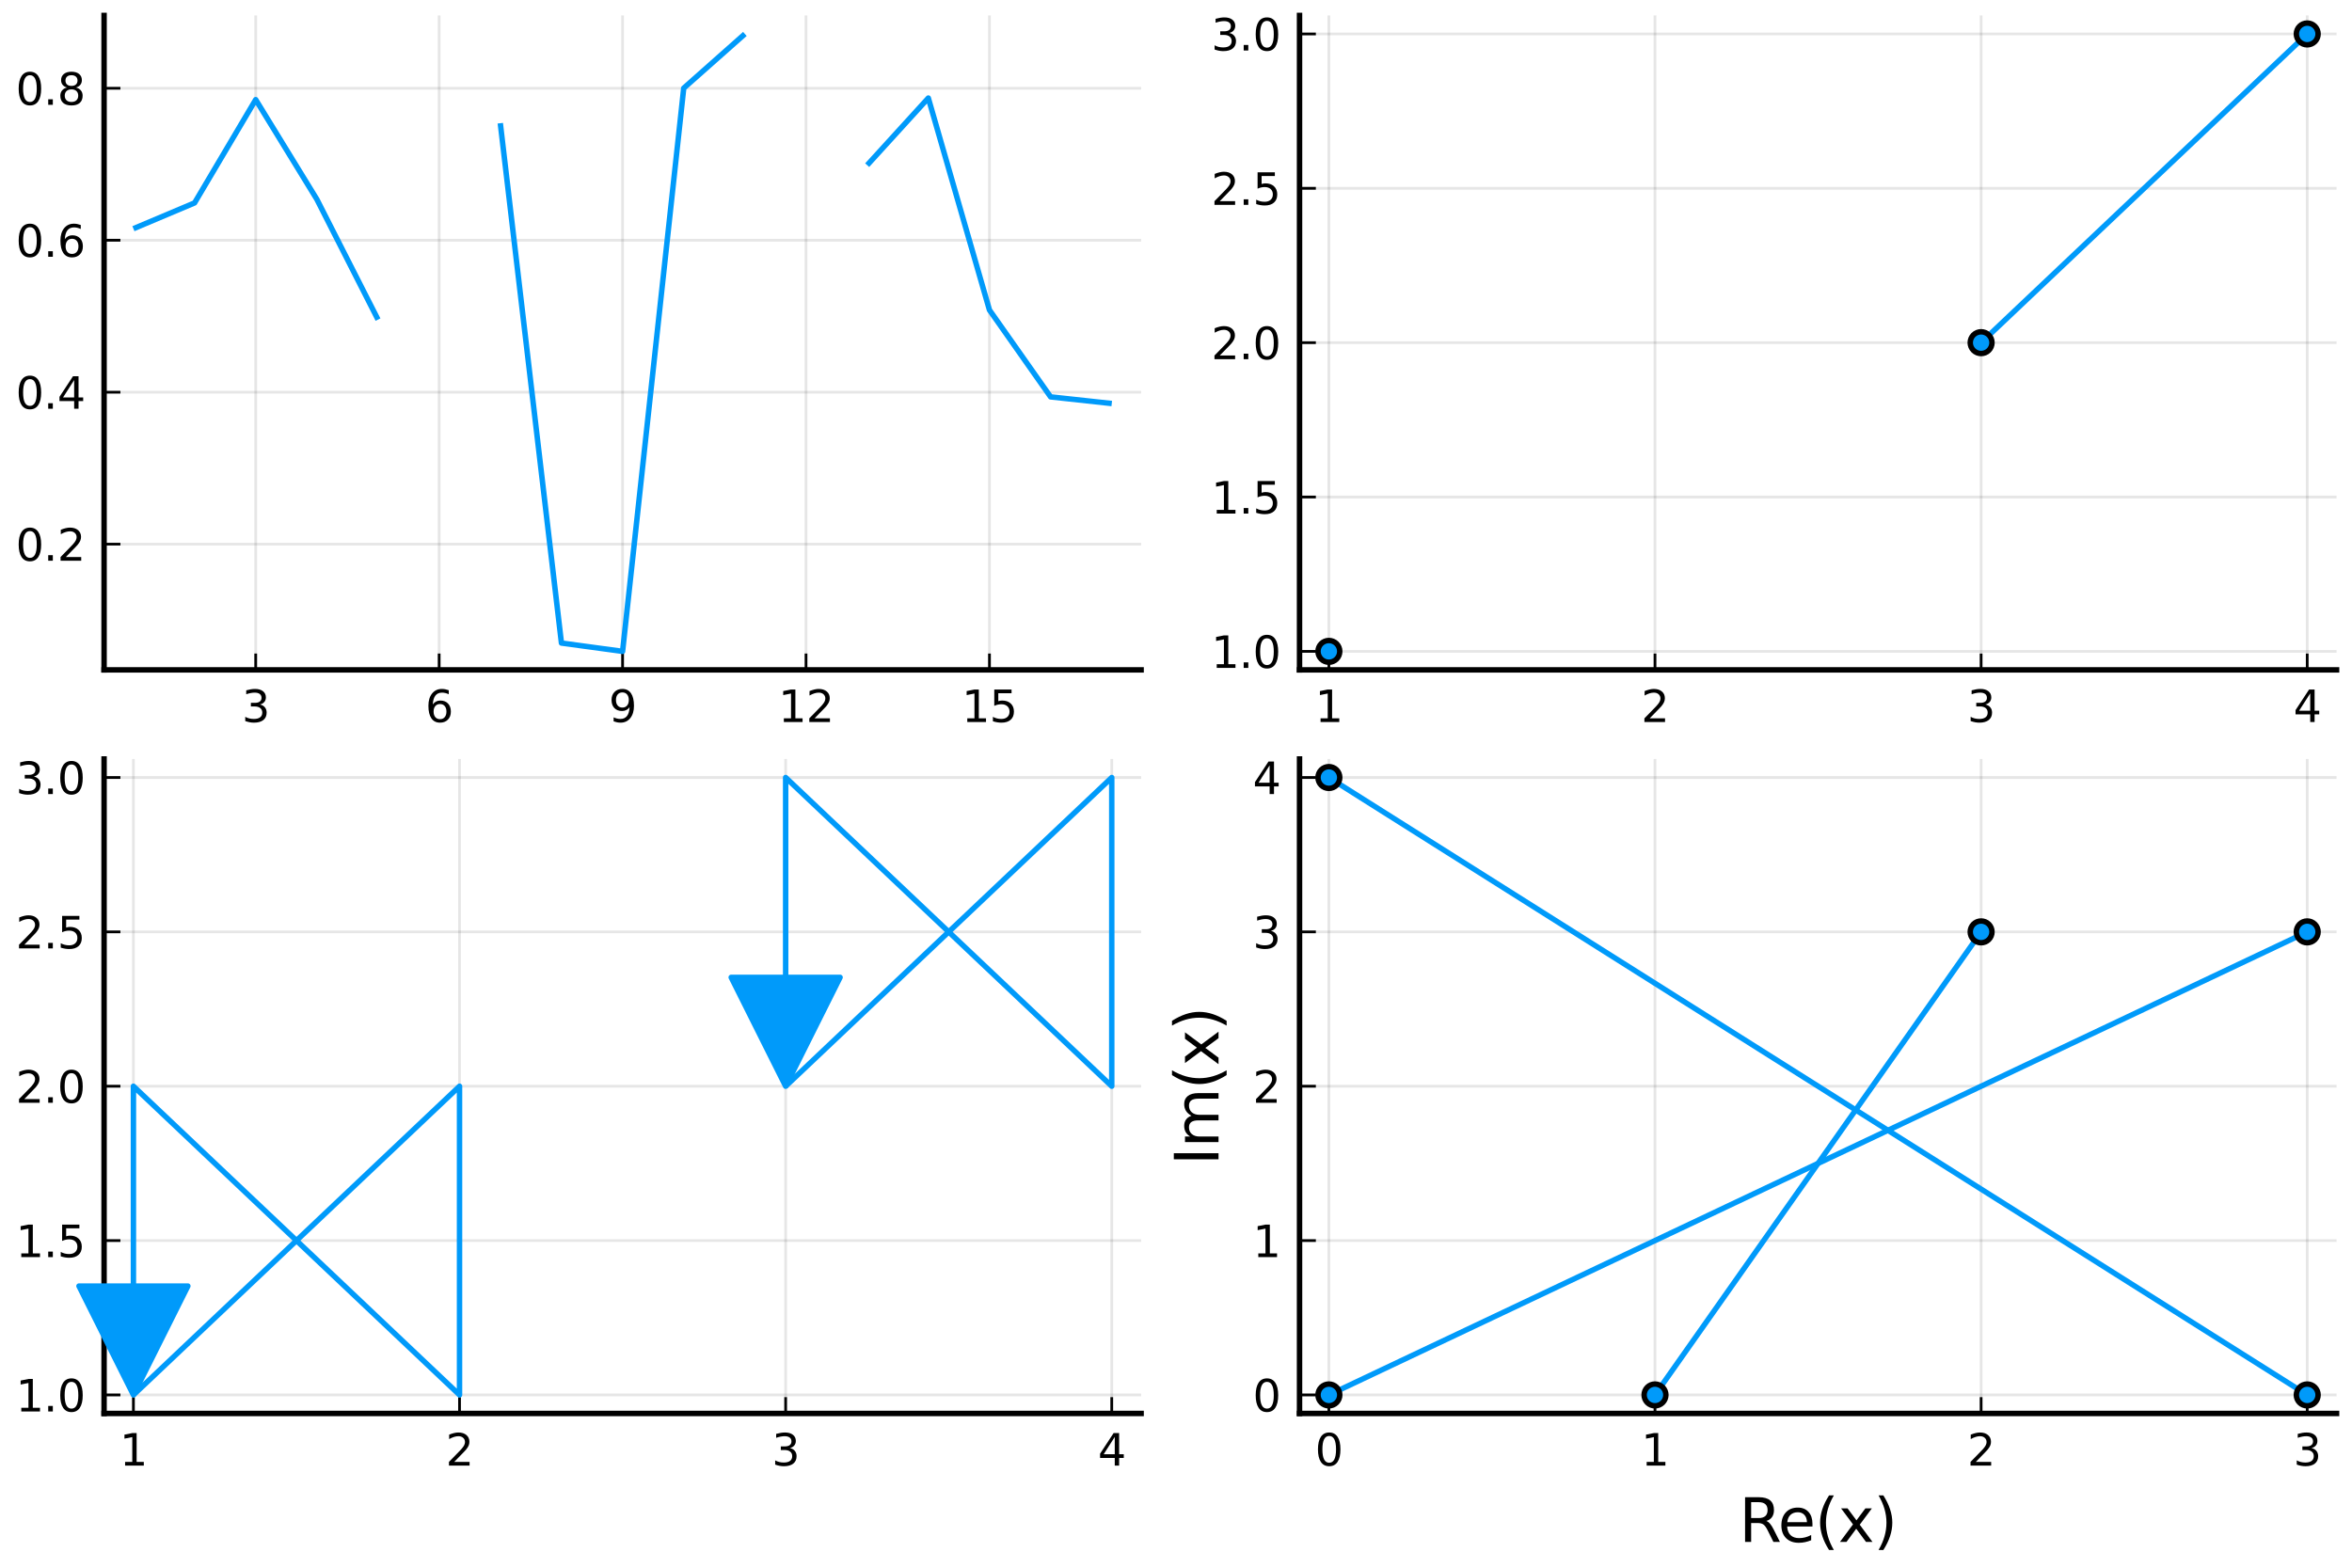 <?xml version="1.0" encoding="utf-8" standalone="no"?>
<!DOCTYPE svg PUBLIC "-//W3C//DTD SVG 1.1//EN"
  "http://www.w3.org/Graphics/SVG/1.1/DTD/svg11.dtd">
<svg xmlns:xlink="http://www.w3.org/1999/xlink" width="432pt" height="288pt" viewBox="0 0 432 288" xmlns="http://www.w3.org/2000/svg" version="1.1">
 <defs>
  <style type="text/css">*{stroke-linejoin: round; stroke-linecap: butt}</style>
 </defs>
 <g id="figure_1">
  <g id="patch_1">
   <path d="M 0 288 
L 432 288 
L 432 0 
L 0 0 
z
" style="fill: #ffffff"/>
  </g>
  <g id="axes_1">
   <g id="patch_2">
    <path d="M 19.115 123.065 
L 209.59 123.065 
L 209.59 2.835 
L 19.115 2.835 
z
" style="fill: #ffffff"/>
   </g>
   <g id="matplotlib.axis_1">
    <g id="xtick_1">
     <g id="line2d_1">
      <path d="M 46.967 123.065 
L 46.967 2.835 
" clip-path="url(#pc7d4ddec17)" style="fill: none; stroke: #000000; stroke-opacity: 0.1; stroke-width: 0.5; stroke-linecap: square"/>
     </g>
     <g id="line2d_2">
      <defs>
       <path id="m5756f6a941" d="M 0 0 
L 0 -3 
" style="stroke: #000000; stroke-width: 0.5"/>
      </defs>
      <g>
       <use xlink:href="#m5756f6a941" x="46.967" y="123.065" style="stroke: #000000; stroke-width: 0.5"/>
      </g>
     </g>
     <g id="text_1">
      <!-- 3 -->
      <g transform="translate(44.422 132.644) scale(0.08 -0.08)">
       <defs>
        <path id="DejaVuSans-33" d="M 2597 2516 
Q 3050 2419 3304 2112 
Q 3559 1806 3559 1356 
Q 3559 666 3084 287 
Q 2609 -91 1734 -91 
Q 1441 -91 1130 -33 
Q 819 25 488 141 
L 488 750 
Q 750 597 1062 519 
Q 1375 441 1716 441 
Q 2309 441 2620 675 
Q 2931 909 2931 1356 
Q 2931 1769 2642 2001 
Q 2353 2234 1838 2234 
L 1294 2234 
L 1294 2753 
L 1863 2753 
Q 2328 2753 2575 2939 
Q 2822 3125 2822 3475 
Q 2822 3834 2567 4026 
Q 2313 4219 1838 4219 
Q 1578 4219 1281 4162 
Q 984 4106 628 3988 
L 628 4550 
Q 988 4650 1302 4700 
Q 1616 4750 1894 4750 
Q 2613 4750 3031 4423 
Q 3450 4097 3450 3541 
Q 3450 3153 3228 2886 
Q 3006 2619 2597 2516 
z
" transform="scale(0.016)"/>
       </defs>
       <use xlink:href="#DejaVuSans-33"/>
      </g>
     </g>
    </g>
    <g id="xtick_2">
     <g id="line2d_3">
      <path d="M 80.66 123.065 
L 80.66 2.835 
" clip-path="url(#pc7d4ddec17)" style="fill: none; stroke: #000000; stroke-opacity: 0.1; stroke-width: 0.5; stroke-linecap: square"/>
     </g>
     <g id="line2d_4">
      <g>
       <use xlink:href="#m5756f6a941" x="80.66" y="123.065" style="stroke: #000000; stroke-width: 0.5"/>
      </g>
     </g>
     <g id="text_2">
      <!-- 6 -->
      <g transform="translate(78.115 132.644) scale(0.08 -0.08)">
       <defs>
        <path id="DejaVuSans-36" d="M 2113 2584 
Q 1688 2584 1439 2293 
Q 1191 2003 1191 1497 
Q 1191 994 1439 701 
Q 1688 409 2113 409 
Q 2538 409 2786 701 
Q 3034 994 3034 1497 
Q 3034 2003 2786 2293 
Q 2538 2584 2113 2584 
z
M 3366 4563 
L 3366 3988 
Q 3128 4100 2886 4159 
Q 2644 4219 2406 4219 
Q 1781 4219 1451 3797 
Q 1122 3375 1075 2522 
Q 1259 2794 1537 2939 
Q 1816 3084 2150 3084 
Q 2853 3084 3261 2657 
Q 3669 2231 3669 1497 
Q 3669 778 3244 343 
Q 2819 -91 2113 -91 
Q 1303 -91 875 529 
Q 447 1150 447 2328 
Q 447 3434 972 4092 
Q 1497 4750 2381 4750 
Q 2619 4750 2861 4703 
Q 3103 4656 3366 4563 
z
" transform="scale(0.016)"/>
       </defs>
       <use xlink:href="#DejaVuSans-36"/>
      </g>
     </g>
    </g>
    <g id="xtick_3">
     <g id="line2d_5">
      <path d="M 114.353 123.065 
L 114.353 2.835 
" clip-path="url(#pc7d4ddec17)" style="fill: none; stroke: #000000; stroke-opacity: 0.1; stroke-width: 0.5; stroke-linecap: square"/>
     </g>
     <g id="line2d_6">
      <g>
       <use xlink:href="#m5756f6a941" x="114.353" y="123.065" style="stroke: #000000; stroke-width: 0.5"/>
      </g>
     </g>
     <g id="text_3">
      <!-- 9 -->
      <g transform="translate(111.808 132.644) scale(0.08 -0.08)">
       <defs>
        <path id="DejaVuSans-39" d="M 703 97 
L 703 672 
Q 941 559 1184 500 
Q 1428 441 1663 441 
Q 2288 441 2617 861 
Q 2947 1281 2994 2138 
Q 2813 1869 2534 1725 
Q 2256 1581 1919 1581 
Q 1219 1581 811 2004 
Q 403 2428 403 3163 
Q 403 3881 828 4315 
Q 1253 4750 1959 4750 
Q 2769 4750 3195 4129 
Q 3622 3509 3622 2328 
Q 3622 1225 3098 567 
Q 2575 -91 1691 -91 
Q 1453 -91 1209 -44 
Q 966 3 703 97 
z
M 1959 2075 
Q 2384 2075 2632 2365 
Q 2881 2656 2881 3163 
Q 2881 3666 2632 3958 
Q 2384 4250 1959 4250 
Q 1534 4250 1286 3958 
Q 1038 3666 1038 3163 
Q 1038 2656 1286 2365 
Q 1534 2075 1959 2075 
z
" transform="scale(0.016)"/>
       </defs>
       <use xlink:href="#DejaVuSans-39"/>
      </g>
     </g>
    </g>
    <g id="xtick_4">
     <g id="line2d_7">
      <path d="M 148.045 123.065 
L 148.045 2.835 
" clip-path="url(#pc7d4ddec17)" style="fill: none; stroke: #000000; stroke-opacity: 0.1; stroke-width: 0.5; stroke-linecap: square"/>
     </g>
     <g id="line2d_8">
      <g>
       <use xlink:href="#m5756f6a941" x="148.045" y="123.065" style="stroke: #000000; stroke-width: 0.5"/>
      </g>
     </g>
     <g id="text_4">
      <!-- 12 -->
      <g transform="translate(142.955 132.644) scale(0.08 -0.08)">
       <defs>
        <path id="DejaVuSans-31" d="M 794 531 
L 1825 531 
L 1825 4091 
L 703 3866 
L 703 4441 
L 1819 4666 
L 2450 4666 
L 2450 531 
L 3481 531 
L 3481 0 
L 794 0 
L 794 531 
z
" transform="scale(0.016)"/>
        <path id="DejaVuSans-32" d="M 1228 531 
L 3431 531 
L 3431 0 
L 469 0 
L 469 531 
Q 828 903 1448 1529 
Q 2069 2156 2228 2338 
Q 2531 2678 2651 2914 
Q 2772 3150 2772 3378 
Q 2772 3750 2511 3984 
Q 2250 4219 1831 4219 
Q 1534 4219 1204 4116 
Q 875 4013 500 3803 
L 500 4441 
Q 881 4594 1212 4672 
Q 1544 4750 1819 4750 
Q 2544 4750 2975 4387 
Q 3406 4025 3406 3419 
Q 3406 3131 3298 2873 
Q 3191 2616 2906 2266 
Q 2828 2175 2409 1742 
Q 1991 1309 1228 531 
z
" transform="scale(0.016)"/>
       </defs>
       <use xlink:href="#DejaVuSans-31"/>
       <use xlink:href="#DejaVuSans-32" transform="translate(63.623 0)"/>
      </g>
     </g>
    </g>
    <g id="xtick_5">
     <g id="line2d_9">
      <path d="M 181.738 123.065 
L 181.738 2.835 
" clip-path="url(#pc7d4ddec17)" style="fill: none; stroke: #000000; stroke-opacity: 0.1; stroke-width: 0.5; stroke-linecap: square"/>
     </g>
     <g id="line2d_10">
      <g>
       <use xlink:href="#m5756f6a941" x="181.738" y="123.065" style="stroke: #000000; stroke-width: 0.5"/>
      </g>
     </g>
     <g id="text_5">
      <!-- 15 -->
      <g transform="translate(176.648 132.644) scale(0.08 -0.08)">
       <defs>
        <path id="DejaVuSans-35" d="M 691 4666 
L 3169 4666 
L 3169 4134 
L 1269 4134 
L 1269 2991 
Q 1406 3038 1543 3061 
Q 1681 3084 1819 3084 
Q 2600 3084 3056 2656 
Q 3513 2228 3513 1497 
Q 3513 744 3044 326 
Q 2575 -91 1722 -91 
Q 1428 -91 1123 -41 
Q 819 9 494 109 
L 494 744 
Q 775 591 1075 516 
Q 1375 441 1709 441 
Q 2250 441 2565 725 
Q 2881 1009 2881 1497 
Q 2881 1984 2565 2268 
Q 2250 2553 1709 2553 
Q 1456 2553 1204 2497 
Q 953 2441 691 2322 
L 691 4666 
z
" transform="scale(0.016)"/>
       </defs>
       <use xlink:href="#DejaVuSans-31"/>
       <use xlink:href="#DejaVuSans-35" transform="translate(63.623 0)"/>
      </g>
     </g>
    </g>
   </g>
   <g id="matplotlib.axis_2">
    <g id="ytick_1">
     <g id="line2d_11">
      <path d="M 19.115 99.967 
L 209.59 99.967 
" clip-path="url(#pc7d4ddec17)" style="fill: none; stroke: #000000; stroke-opacity: 0.1; stroke-width: 0.5; stroke-linecap: square"/>
     </g>
     <g id="line2d_12">
      <defs>
       <path id="m1197584c85" d="M 0 0 
L 3 0 
" style="stroke: #000000; stroke-width: 0.5"/>
      </defs>
      <g>
       <use xlink:href="#m1197584c85" x="19.115" y="99.967" style="stroke: #000000; stroke-width: 0.5"/>
      </g>
     </g>
     <g id="text_6">
      <!-- 0.2 -->
      <g transform="translate(2.892 103.007) scale(0.08 -0.08)">
       <defs>
        <path id="DejaVuSans-30" d="M 2034 4250 
Q 1547 4250 1301 3770 
Q 1056 3291 1056 2328 
Q 1056 1369 1301 889 
Q 1547 409 2034 409 
Q 2525 409 2770 889 
Q 3016 1369 3016 2328 
Q 3016 3291 2770 3770 
Q 2525 4250 2034 4250 
z
M 2034 4750 
Q 2819 4750 3233 4129 
Q 3647 3509 3647 2328 
Q 3647 1150 3233 529 
Q 2819 -91 2034 -91 
Q 1250 -91 836 529 
Q 422 1150 422 2328 
Q 422 3509 836 4129 
Q 1250 4750 2034 4750 
z
" transform="scale(0.016)"/>
        <path id="DejaVuSans-2e" d="M 684 794 
L 1344 794 
L 1344 0 
L 684 0 
L 684 794 
z
" transform="scale(0.016)"/>
       </defs>
       <use xlink:href="#DejaVuSans-30"/>
       <use xlink:href="#DejaVuSans-2e" transform="translate(63.623 0)"/>
       <use xlink:href="#DejaVuSans-32" transform="translate(95.41 0)"/>
      </g>
     </g>
    </g>
    <g id="ytick_2">
     <g id="line2d_13">
      <path d="M 19.115 72.05 
L 209.59 72.05 
" clip-path="url(#pc7d4ddec17)" style="fill: none; stroke: #000000; stroke-opacity: 0.1; stroke-width: 0.5; stroke-linecap: square"/>
     </g>
     <g id="line2d_14">
      <g>
       <use xlink:href="#m1197584c85" x="19.115" y="72.05" style="stroke: #000000; stroke-width: 0.5"/>
      </g>
     </g>
     <g id="text_7">
      <!-- 0.4 -->
      <g transform="translate(2.892 75.09) scale(0.08 -0.08)">
       <defs>
        <path id="DejaVuSans-34" d="M 2419 4116 
L 825 1625 
L 2419 1625 
L 2419 4116 
z
M 2253 4666 
L 3047 4666 
L 3047 1625 
L 3713 1625 
L 3713 1100 
L 3047 1100 
L 3047 0 
L 2419 0 
L 2419 1100 
L 313 1100 
L 313 1709 
L 2253 4666 
z
" transform="scale(0.016)"/>
       </defs>
       <use xlink:href="#DejaVuSans-30"/>
       <use xlink:href="#DejaVuSans-2e" transform="translate(63.623 0)"/>
       <use xlink:href="#DejaVuSans-34" transform="translate(95.41 0)"/>
      </g>
     </g>
    </g>
    <g id="ytick_3">
     <g id="line2d_15">
      <path d="M 19.115 44.133 
L 209.59 44.133 
" clip-path="url(#pc7d4ddec17)" style="fill: none; stroke: #000000; stroke-opacity: 0.1; stroke-width: 0.5; stroke-linecap: square"/>
     </g>
     <g id="line2d_16">
      <g>
       <use xlink:href="#m1197584c85" x="19.115" y="44.133" style="stroke: #000000; stroke-width: 0.5"/>
      </g>
     </g>
     <g id="text_8">
      <!-- 0.6 -->
      <g transform="translate(2.892 47.173) scale(0.08 -0.08)">
       <use xlink:href="#DejaVuSans-30"/>
       <use xlink:href="#DejaVuSans-2e" transform="translate(63.623 0)"/>
       <use xlink:href="#DejaVuSans-36" transform="translate(95.41 0)"/>
      </g>
     </g>
    </g>
    <g id="ytick_4">
     <g id="line2d_17">
      <path d="M 19.115 16.216 
L 209.59 16.216 
" clip-path="url(#pc7d4ddec17)" style="fill: none; stroke: #000000; stroke-opacity: 0.1; stroke-width: 0.5; stroke-linecap: square"/>
     </g>
     <g id="line2d_18">
      <g>
       <use xlink:href="#m1197584c85" x="19.115" y="16.216" style="stroke: #000000; stroke-width: 0.5"/>
      </g>
     </g>
     <g id="text_9">
      <!-- 0.8 -->
      <g transform="translate(2.892 19.256) scale(0.08 -0.08)">
       <defs>
        <path id="DejaVuSans-38" d="M 2034 2216 
Q 1584 2216 1326 1975 
Q 1069 1734 1069 1313 
Q 1069 891 1326 650 
Q 1584 409 2034 409 
Q 2484 409 2743 651 
Q 3003 894 3003 1313 
Q 3003 1734 2745 1975 
Q 2488 2216 2034 2216 
z
M 1403 2484 
Q 997 2584 770 2862 
Q 544 3141 544 3541 
Q 544 4100 942 4425 
Q 1341 4750 2034 4750 
Q 2731 4750 3128 4425 
Q 3525 4100 3525 3541 
Q 3525 3141 3298 2862 
Q 3072 2584 2669 2484 
Q 3125 2378 3379 2068 
Q 3634 1759 3634 1313 
Q 3634 634 3220 271 
Q 2806 -91 2034 -91 
Q 1263 -91 848 271 
Q 434 634 434 1313 
Q 434 1759 690 2068 
Q 947 2378 1403 2484 
z
M 1172 3481 
Q 1172 3119 1398 2916 
Q 1625 2713 2034 2713 
Q 2441 2713 2670 2916 
Q 2900 3119 2900 3481 
Q 2900 3844 2670 4047 
Q 2441 4250 2034 4250 
Q 1625 4250 1398 4047 
Q 1172 3844 1172 3481 
z
" transform="scale(0.016)"/>
       </defs>
       <use xlink:href="#DejaVuSans-30"/>
       <use xlink:href="#DejaVuSans-2e" transform="translate(63.623 0)"/>
       <use xlink:href="#DejaVuSans-38" transform="translate(95.41 0)"/>
      </g>
     </g>
    </g>
   </g>
   <g id="line2d_19">
    <path d="M 24.505 42.013 
L 35.736 37.277 
L 46.967 18.304 
L 58.198 36.616 
L 69.429 58.714 
" clip-path="url(#pc7d4ddec17)" style="fill: none; stroke: #009afa"/>
   </g>
   <g id="line2d_20">
    <path d="M 91.891 22.634 
L 103.122 118.135 
L 114.353 119.663 
L 125.583 16.19 
L 136.814 6.237 
" clip-path="url(#pc7d4ddec17)" style="fill: none; stroke: #009afa"/>
   </g>
   <g id="line2d_21">
    <path d="M 159.276 30.34 
L 170.507 18.012 
L 181.738 56.952 
L 192.969 72.911 
L 204.2 74.132 
" clip-path="url(#pc7d4ddec17)" style="fill: none; stroke: #009afa"/>
   </g>
   <g id="patch_3">
    <path d="M 19.115 123.065 
L 19.115 2.835 
" style="fill: none; stroke: #000000; stroke-linejoin: miter; stroke-linecap: square"/>
   </g>
   <g id="patch_4">
    <path d="M 19.115 123.065 
L 209.59 123.065 
" style="fill: none; stroke: #000000; stroke-linejoin: miter; stroke-linecap: square"/>
   </g>
  </g>
  <g id="axes_2">
   <g id="patch_5">
    <path d="M 238.69 123.065 
L 429.165 123.065 
L 429.165 2.835 
L 238.69 2.835 
z
" style="fill: #ffffff"/>
   </g>
   <g id="matplotlib.axis_3">
    <g id="xtick_6">
     <g id="line2d_22">
      <path d="M 244.08 123.065 
L 244.08 2.835 
" clip-path="url(#pc49b6720a4)" style="fill: none; stroke: #000000; stroke-opacity: 0.1; stroke-width: 0.5; stroke-linecap: square"/>
     </g>
     <g id="line2d_23">
      <g>
       <use xlink:href="#m5756f6a941" x="244.08" y="123.065" style="stroke: #000000; stroke-width: 0.5"/>
      </g>
     </g>
     <g id="text_10">
      <!-- 1 -->
      <g transform="translate(241.535 132.644) scale(0.08 -0.08)">
       <use xlink:href="#DejaVuSans-31"/>
      </g>
     </g>
    </g>
    <g id="xtick_7">
     <g id="line2d_24">
      <path d="M 303.978 123.065 
L 303.978 2.835 
" clip-path="url(#pc49b6720a4)" style="fill: none; stroke: #000000; stroke-opacity: 0.1; stroke-width: 0.5; stroke-linecap: square"/>
     </g>
     <g id="line2d_25">
      <g>
       <use xlink:href="#m5756f6a941" x="303.978" y="123.065" style="stroke: #000000; stroke-width: 0.5"/>
      </g>
     </g>
     <g id="text_11">
      <!-- 2 -->
      <g transform="translate(301.433 132.644) scale(0.08 -0.08)">
       <use xlink:href="#DejaVuSans-32"/>
      </g>
     </g>
    </g>
    <g id="xtick_8">
     <g id="line2d_26">
      <path d="M 363.877 123.065 
L 363.877 2.835 
" clip-path="url(#pc49b6720a4)" style="fill: none; stroke: #000000; stroke-opacity: 0.1; stroke-width: 0.5; stroke-linecap: square"/>
     </g>
     <g id="line2d_27">
      <g>
       <use xlink:href="#m5756f6a941" x="363.877" y="123.065" style="stroke: #000000; stroke-width: 0.5"/>
      </g>
     </g>
     <g id="text_12">
      <!-- 3 -->
      <g transform="translate(361.332 132.644) scale(0.08 -0.08)">
       <use xlink:href="#DejaVuSans-33"/>
      </g>
     </g>
    </g>
    <g id="xtick_9">
     <g id="line2d_28">
      <path d="M 423.775 123.065 
L 423.775 2.835 
" clip-path="url(#pc49b6720a4)" style="fill: none; stroke: #000000; stroke-opacity: 0.1; stroke-width: 0.5; stroke-linecap: square"/>
     </g>
     <g id="line2d_29">
      <g>
       <use xlink:href="#m5756f6a941" x="423.775" y="123.065" style="stroke: #000000; stroke-width: 0.5"/>
      </g>
     </g>
     <g id="text_13">
      <!-- 4 -->
      <g transform="translate(421.23 132.644) scale(0.08 -0.08)">
       <use xlink:href="#DejaVuSans-34"/>
      </g>
     </g>
    </g>
   </g>
   <g id="matplotlib.axis_4">
    <g id="ytick_5">
     <g id="line2d_30">
      <path d="M 238.69 119.663 
L 429.165 119.663 
" clip-path="url(#pc49b6720a4)" style="fill: none; stroke: #000000; stroke-opacity: 0.1; stroke-width: 0.5; stroke-linecap: square"/>
     </g>
     <g id="line2d_31">
      <g>
       <use xlink:href="#m1197584c85" x="238.69" y="119.663" style="stroke: #000000; stroke-width: 0.5"/>
      </g>
     </g>
     <g id="text_14">
      <!-- 1.0 -->
      <g transform="translate(222.467 122.702) scale(0.08 -0.08)">
       <use xlink:href="#DejaVuSans-31"/>
       <use xlink:href="#DejaVuSans-2e" transform="translate(63.623 0)"/>
       <use xlink:href="#DejaVuSans-30" transform="translate(95.41 0)"/>
      </g>
     </g>
    </g>
    <g id="ytick_6">
     <g id="line2d_32">
      <path d="M 238.69 91.306 
L 429.165 91.306 
" clip-path="url(#pc49b6720a4)" style="fill: none; stroke: #000000; stroke-opacity: 0.1; stroke-width: 0.5; stroke-linecap: square"/>
     </g>
     <g id="line2d_33">
      <g>
       <use xlink:href="#m1197584c85" x="238.69" y="91.306" style="stroke: #000000; stroke-width: 0.5"/>
      </g>
     </g>
     <g id="text_15">
      <!-- 1.5 -->
      <g transform="translate(222.467 94.346) scale(0.08 -0.08)">
       <use xlink:href="#DejaVuSans-31"/>
       <use xlink:href="#DejaVuSans-2e" transform="translate(63.623 0)"/>
       <use xlink:href="#DejaVuSans-35" transform="translate(95.41 0)"/>
      </g>
     </g>
    </g>
    <g id="ytick_7">
     <g id="line2d_34">
      <path d="M 238.69 62.95 
L 429.165 62.95 
" clip-path="url(#pc49b6720a4)" style="fill: none; stroke: #000000; stroke-opacity: 0.1; stroke-width: 0.5; stroke-linecap: square"/>
     </g>
     <g id="line2d_35">
      <g>
       <use xlink:href="#m1197584c85" x="238.69" y="62.95" style="stroke: #000000; stroke-width: 0.5"/>
      </g>
     </g>
     <g id="text_16">
      <!-- 2.0 -->
      <g transform="translate(222.467 65.989) scale(0.08 -0.08)">
       <use xlink:href="#DejaVuSans-32"/>
       <use xlink:href="#DejaVuSans-2e" transform="translate(63.623 0)"/>
       <use xlink:href="#DejaVuSans-30" transform="translate(95.41 0)"/>
      </g>
     </g>
    </g>
    <g id="ytick_8">
     <g id="line2d_36">
      <path d="M 238.69 34.594 
L 429.165 34.594 
" clip-path="url(#pc49b6720a4)" style="fill: none; stroke: #000000; stroke-opacity: 0.1; stroke-width: 0.5; stroke-linecap: square"/>
     </g>
     <g id="line2d_37">
      <g>
       <use xlink:href="#m1197584c85" x="238.69" y="34.594" style="stroke: #000000; stroke-width: 0.5"/>
      </g>
     </g>
     <g id="text_17">
      <!-- 2.5 -->
      <g transform="translate(222.467 37.633) scale(0.08 -0.08)">
       <use xlink:href="#DejaVuSans-32"/>
       <use xlink:href="#DejaVuSans-2e" transform="translate(63.623 0)"/>
       <use xlink:href="#DejaVuSans-35" transform="translate(95.41 0)"/>
      </g>
     </g>
    </g>
    <g id="ytick_9">
     <g id="line2d_38">
      <path d="M 238.69 6.237 
L 429.165 6.237 
" clip-path="url(#pc49b6720a4)" style="fill: none; stroke: #000000; stroke-opacity: 0.1; stroke-width: 0.5; stroke-linecap: square"/>
     </g>
     <g id="line2d_39">
      <g>
       <use xlink:href="#m1197584c85" x="238.69" y="6.237" style="stroke: #000000; stroke-width: 0.5"/>
      </g>
     </g>
     <g id="text_18">
      <!-- 3.0 -->
      <g transform="translate(222.467 9.277) scale(0.08 -0.08)">
       <use xlink:href="#DejaVuSans-33"/>
       <use xlink:href="#DejaVuSans-2e" transform="translate(63.623 0)"/>
       <use xlink:href="#DejaVuSans-30" transform="translate(95.41 0)"/>
      </g>
     </g>
    </g>
   </g>
   <g id="line2d_40">
    <path d="M 244.08 119.663 
" clip-path="url(#pc49b6720a4)" style="fill: none; stroke: #009afa"/>
   </g>
   <g id="line2d_41">
    <path d="M 363.877 62.95 
L 423.775 6.237 
" clip-path="url(#pc49b6720a4)" style="fill: none; stroke: #009afa"/>
   </g>
   <g id="PathCollection_1">
    <defs>
     <path id="mee23acade9" d="M 0 2 
C 0.53 2 1.039 1.789 1.414 1.414 
C 1.789 1.039 2 0.53 2 0 
C 2 -0.53 1.789 -1.039 1.414 -1.414 
C 1.039 -1.789 0.53 -2 0 -2 
C -0.53 -2 -1.039 -1.789 -1.414 -1.414 
C -1.789 -1.039 -2 -0.53 -2 0 
C -2 0.53 -1.789 1.039 -1.414 1.414 
C -1.039 1.789 -0.53 2 0 2 
z
" style="stroke: #000000"/>
    </defs>
    <g clip-path="url(#pc49b6720a4)">
     <use xlink:href="#mee23acade9" x="244.08" y="119.663" style="fill: #009afa; stroke: #000000"/>
    </g>
   </g>
   <g id="PathCollection_2">
    <g clip-path="url(#pc49b6720a4)">
     <use xlink:href="#mee23acade9" x="363.877" y="62.95" style="fill: #009afa; stroke: #000000"/>
     <use xlink:href="#mee23acade9" x="423.775" y="6.237" style="fill: #009afa; stroke: #000000"/>
    </g>
   </g>
   <g id="patch_6">
    <path d="M 238.69 123.065 
L 238.69 2.835 
" style="fill: none; stroke: #000000; stroke-linejoin: miter; stroke-linecap: square"/>
   </g>
   <g id="patch_7">
    <path d="M 238.69 123.065 
L 429.165 123.065 
" style="fill: none; stroke: #000000; stroke-linejoin: miter; stroke-linecap: square"/>
   </g>
  </g>
  <g id="axes_3">
   <g id="patch_8">
    <path d="M 19.115 259.665 
L 209.59 259.665 
L 209.59 139.435 
L 19.115 139.435 
z
" style="fill: #ffffff"/>
   </g>
   <g id="matplotlib.axis_5">
    <g id="xtick_10">
     <g id="line2d_42">
      <path d="M 24.505 259.665 
L 24.505 139.435 
" clip-path="url(#pf5f4bde3af)" style="fill: none; stroke: #000000; stroke-opacity: 0.1; stroke-width: 0.5; stroke-linecap: square"/>
     </g>
     <g id="line2d_43">
      <g>
       <use xlink:href="#m5756f6a941" x="24.505" y="259.665" style="stroke: #000000; stroke-width: 0.5"/>
      </g>
     </g>
     <g id="text_19">
      <!-- 1 -->
      <g transform="translate(21.96 269.244) scale(0.08 -0.08)">
       <use xlink:href="#DejaVuSans-31"/>
      </g>
     </g>
    </g>
    <g id="xtick_11">
     <g id="line2d_44">
      <path d="M 84.403 259.665 
L 84.403 139.435 
" clip-path="url(#pf5f4bde3af)" style="fill: none; stroke: #000000; stroke-opacity: 0.1; stroke-width: 0.5; stroke-linecap: square"/>
     </g>
     <g id="line2d_45">
      <g>
       <use xlink:href="#m5756f6a941" x="84.403" y="259.665" style="stroke: #000000; stroke-width: 0.5"/>
      </g>
     </g>
     <g id="text_20">
      <!-- 2 -->
      <g transform="translate(81.858 269.244) scale(0.08 -0.08)">
       <use xlink:href="#DejaVuSans-32"/>
      </g>
     </g>
    </g>
    <g id="xtick_12">
     <g id="line2d_46">
      <path d="M 144.302 259.665 
L 144.302 139.435 
" clip-path="url(#pf5f4bde3af)" style="fill: none; stroke: #000000; stroke-opacity: 0.1; stroke-width: 0.5; stroke-linecap: square"/>
     </g>
     <g id="line2d_47">
      <g>
       <use xlink:href="#m5756f6a941" x="144.302" y="259.665" style="stroke: #000000; stroke-width: 0.5"/>
      </g>
     </g>
     <g id="text_21">
      <!-- 3 -->
      <g transform="translate(141.757 269.244) scale(0.08 -0.08)">
       <use xlink:href="#DejaVuSans-33"/>
      </g>
     </g>
    </g>
    <g id="xtick_13">
     <g id="line2d_48">
      <path d="M 204.2 259.665 
L 204.2 139.435 
" clip-path="url(#pf5f4bde3af)" style="fill: none; stroke: #000000; stroke-opacity: 0.1; stroke-width: 0.5; stroke-linecap: square"/>
     </g>
     <g id="line2d_49">
      <g>
       <use xlink:href="#m5756f6a941" x="204.2" y="259.665" style="stroke: #000000; stroke-width: 0.5"/>
      </g>
     </g>
     <g id="text_22">
      <!-- 4 -->
      <g transform="translate(201.655 269.244) scale(0.08 -0.08)">
       <use xlink:href="#DejaVuSans-34"/>
      </g>
     </g>
    </g>
   </g>
   <g id="matplotlib.axis_6">
    <g id="ytick_10">
     <g id="line2d_50">
      <path d="M 19.115 256.263 
L 209.59 256.263 
" clip-path="url(#pf5f4bde3af)" style="fill: none; stroke: #000000; stroke-opacity: 0.1; stroke-width: 0.5; stroke-linecap: square"/>
     </g>
     <g id="line2d_51">
      <g>
       <use xlink:href="#m1197584c85" x="19.115" y="256.263" style="stroke: #000000; stroke-width: 0.5"/>
      </g>
     </g>
     <g id="text_23">
      <!-- 1.0 -->
      <g transform="translate(2.892 259.302) scale(0.08 -0.08)">
       <use xlink:href="#DejaVuSans-31"/>
       <use xlink:href="#DejaVuSans-2e" transform="translate(63.623 0)"/>
       <use xlink:href="#DejaVuSans-30" transform="translate(95.41 0)"/>
      </g>
     </g>
    </g>
    <g id="ytick_11">
     <g id="line2d_52">
      <path d="M 19.115 227.906 
L 209.59 227.906 
" clip-path="url(#pf5f4bde3af)" style="fill: none; stroke: #000000; stroke-opacity: 0.1; stroke-width: 0.5; stroke-linecap: square"/>
     </g>
     <g id="line2d_53">
      <g>
       <use xlink:href="#m1197584c85" x="19.115" y="227.906" style="stroke: #000000; stroke-width: 0.5"/>
      </g>
     </g>
     <g id="text_24">
      <!-- 1.5 -->
      <g transform="translate(2.892 230.946) scale(0.08 -0.08)">
       <use xlink:href="#DejaVuSans-31"/>
       <use xlink:href="#DejaVuSans-2e" transform="translate(63.623 0)"/>
       <use xlink:href="#DejaVuSans-35" transform="translate(95.41 0)"/>
      </g>
     </g>
    </g>
    <g id="ytick_12">
     <g id="line2d_54">
      <path d="M 19.115 199.55 
L 209.59 199.55 
" clip-path="url(#pf5f4bde3af)" style="fill: none; stroke: #000000; stroke-opacity: 0.1; stroke-width: 0.5; stroke-linecap: square"/>
     </g>
     <g id="line2d_55">
      <g>
       <use xlink:href="#m1197584c85" x="19.115" y="199.55" style="stroke: #000000; stroke-width: 0.5"/>
      </g>
     </g>
     <g id="text_25">
      <!-- 2.0 -->
      <g transform="translate(2.892 202.589) scale(0.08 -0.08)">
       <use xlink:href="#DejaVuSans-32"/>
       <use xlink:href="#DejaVuSans-2e" transform="translate(63.623 0)"/>
       <use xlink:href="#DejaVuSans-30" transform="translate(95.41 0)"/>
      </g>
     </g>
    </g>
    <g id="ytick_13">
     <g id="line2d_56">
      <path d="M 19.115 171.194 
L 209.59 171.194 
" clip-path="url(#pf5f4bde3af)" style="fill: none; stroke: #000000; stroke-opacity: 0.1; stroke-width: 0.5; stroke-linecap: square"/>
     </g>
     <g id="line2d_57">
      <g>
       <use xlink:href="#m1197584c85" x="19.115" y="171.194" style="stroke: #000000; stroke-width: 0.5"/>
      </g>
     </g>
     <g id="text_26">
      <!-- 2.5 -->
      <g transform="translate(2.892 174.233) scale(0.08 -0.08)">
       <use xlink:href="#DejaVuSans-32"/>
       <use xlink:href="#DejaVuSans-2e" transform="translate(63.623 0)"/>
       <use xlink:href="#DejaVuSans-35" transform="translate(95.41 0)"/>
      </g>
     </g>
    </g>
    <g id="ytick_14">
     <g id="line2d_58">
      <path d="M 19.115 142.837 
L 209.59 142.837 
" clip-path="url(#pf5f4bde3af)" style="fill: none; stroke: #000000; stroke-opacity: 0.1; stroke-width: 0.5; stroke-linecap: square"/>
     </g>
     <g id="line2d_59">
      <g>
       <use xlink:href="#m1197584c85" x="19.115" y="142.837" style="stroke: #000000; stroke-width: 0.5"/>
      </g>
     </g>
     <g id="text_27">
      <!-- 3.0 -->
      <g transform="translate(2.892 145.877) scale(0.08 -0.08)">
       <use xlink:href="#DejaVuSans-33"/>
       <use xlink:href="#DejaVuSans-2e" transform="translate(63.623 0)"/>
       <use xlink:href="#DejaVuSans-30" transform="translate(95.41 0)"/>
      </g>
     </g>
    </g>
   </g>
   <g id="line2d_60">
    <path d="M 24.505 256.263 
L 84.403 199.55 
L 84.403 256.263 
L 24.505 199.55 
L 24.505 256.263 
" clip-path="url(#pf5f4bde3af)" style="fill: none; stroke: #009afa"/>
   </g>
   <g id="line2d_61">
    <path d="M 144.302 199.55 
L 204.2 142.837 
L 204.2 199.55 
L 144.302 142.837 
L 144.302 199.55 
" clip-path="url(#pf5f4bde3af)" style="fill: none; stroke: #009afa"/>
   </g>
   <g id="patch_9">
    <path d="M 19.115 259.665 
L 19.115 139.435 
" style="fill: none; stroke: #000000; stroke-linejoin: miter; stroke-linecap: square"/>
   </g>
   <g id="patch_10">
    <path d="M 19.115 259.665 
L 209.59 259.665 
" style="fill: none; stroke: #000000; stroke-linejoin: miter; stroke-linecap: square"/>
   </g>
   <g id="patch_11">
    <path d="M 34.505 236.263 
Q 29.505 246.263 24.505 256.263 
Q 19.505 246.263 14.505 236.263 
z
" style="fill: #009afa; stroke: #009afa; stroke-linecap: round"/>
   </g>
   <g id="patch_12">
    <path d="M 154.302 179.55 
Q 149.302 189.55 144.302 199.55 
Q 139.302 189.55 134.302 179.55 
z
" style="fill: #009afa; stroke: #009afa; stroke-linecap: round"/>
   </g>
  </g>
  <g id="axes_4">
   <g id="patch_13">
    <path d="M 238.69 259.665 
L 429.165 259.665 
L 429.165 139.435 
L 238.69 139.435 
z
" style="fill: #ffffff"/>
   </g>
   <g id="matplotlib.axis_7">
    <g id="xtick_14">
     <g id="line2d_62">
      <path d="M 244.08 259.665 
L 244.08 139.435 
" clip-path="url(#p67dfb6782a)" style="fill: none; stroke: #000000; stroke-opacity: 0.1; stroke-width: 0.5; stroke-linecap: square"/>
     </g>
     <g id="line2d_63">
      <g>
       <use xlink:href="#m5756f6a941" x="244.08" y="259.665" style="stroke: #000000; stroke-width: 0.5"/>
      </g>
     </g>
     <g id="text_28">
      <!-- 0 -->
      <g transform="translate(241.535 269.244) scale(0.08 -0.08)">
       <use xlink:href="#DejaVuSans-30"/>
      </g>
     </g>
    </g>
    <g id="xtick_15">
     <g id="line2d_64">
      <path d="M 303.978 259.665 
L 303.978 139.435 
" clip-path="url(#p67dfb6782a)" style="fill: none; stroke: #000000; stroke-opacity: 0.1; stroke-width: 0.5; stroke-linecap: square"/>
     </g>
     <g id="line2d_65">
      <g>
       <use xlink:href="#m5756f6a941" x="303.978" y="259.665" style="stroke: #000000; stroke-width: 0.5"/>
      </g>
     </g>
     <g id="text_29">
      <!-- 1 -->
      <g transform="translate(301.433 269.244) scale(0.08 -0.08)">
       <use xlink:href="#DejaVuSans-31"/>
      </g>
     </g>
    </g>
    <g id="xtick_16">
     <g id="line2d_66">
      <path d="M 363.877 259.665 
L 363.877 139.435 
" clip-path="url(#p67dfb6782a)" style="fill: none; stroke: #000000; stroke-opacity: 0.1; stroke-width: 0.5; stroke-linecap: square"/>
     </g>
     <g id="line2d_67">
      <g>
       <use xlink:href="#m5756f6a941" x="363.877" y="259.665" style="stroke: #000000; stroke-width: 0.5"/>
      </g>
     </g>
     <g id="text_30">
      <!-- 2 -->
      <g transform="translate(361.332 269.244) scale(0.08 -0.08)">
       <use xlink:href="#DejaVuSans-32"/>
      </g>
     </g>
    </g>
    <g id="xtick_17">
     <g id="line2d_68">
      <path d="M 423.775 259.665 
L 423.775 139.435 
" clip-path="url(#p67dfb6782a)" style="fill: none; stroke: #000000; stroke-opacity: 0.1; stroke-width: 0.5; stroke-linecap: square"/>
     </g>
     <g id="line2d_69">
      <g>
       <use xlink:href="#m5756f6a941" x="423.775" y="259.665" style="stroke: #000000; stroke-width: 0.5"/>
      </g>
     </g>
     <g id="text_31">
      <!-- 3 -->
      <g transform="translate(421.23 269.244) scale(0.08 -0.08)">
       <use xlink:href="#DejaVuSans-33"/>
      </g>
     </g>
    </g>
    <g id="text_32">
     <!-- Re(x) -->
     <g transform="translate(319.422 283.266) scale(0.11 -0.11)">
      <defs>
       <path id="DejaVuSans-52" d="M 2841 2188 
Q 3044 2119 3236 1894 
Q 3428 1669 3622 1275 
L 4263 0 
L 3584 0 
L 2988 1197 
Q 2756 1666 2539 1819 
Q 2322 1972 1947 1972 
L 1259 1972 
L 1259 0 
L 628 0 
L 628 4666 
L 2053 4666 
Q 2853 4666 3247 4331 
Q 3641 3997 3641 3322 
Q 3641 2881 3436 2590 
Q 3231 2300 2841 2188 
z
M 1259 4147 
L 1259 2491 
L 2053 2491 
Q 2509 2491 2742 2702 
Q 2975 2913 2975 3322 
Q 2975 3731 2742 3939 
Q 2509 4147 2053 4147 
L 1259 4147 
z
" transform="scale(0.016)"/>
       <path id="DejaVuSans-65" d="M 3597 1894 
L 3597 1613 
L 953 1613 
Q 991 1019 1311 708 
Q 1631 397 2203 397 
Q 2534 397 2845 478 
Q 3156 559 3463 722 
L 3463 178 
Q 3153 47 2828 -22 
Q 2503 -91 2169 -91 
Q 1331 -91 842 396 
Q 353 884 353 1716 
Q 353 2575 817 3079 
Q 1281 3584 2069 3584 
Q 2775 3584 3186 3129 
Q 3597 2675 3597 1894 
z
M 3022 2063 
Q 3016 2534 2758 2815 
Q 2500 3097 2075 3097 
Q 1594 3097 1305 2825 
Q 1016 2553 972 2059 
L 3022 2063 
z
" transform="scale(0.016)"/>
       <path id="DejaVuSans-28" d="M 1984 4856 
Q 1566 4138 1362 3434 
Q 1159 2731 1159 2009 
Q 1159 1288 1364 580 
Q 1569 -128 1984 -844 
L 1484 -844 
Q 1016 -109 783 600 
Q 550 1309 550 2009 
Q 550 2706 781 3412 
Q 1013 4119 1484 4856 
L 1984 4856 
z
" transform="scale(0.016)"/>
       <path id="DejaVuSans-78" d="M 3513 3500 
L 2247 1797 
L 3578 0 
L 2900 0 
L 1881 1375 
L 863 0 
L 184 0 
L 1544 1831 
L 300 3500 
L 978 3500 
L 1906 2253 
L 2834 3500 
L 3513 3500 
z
" transform="scale(0.016)"/>
       <path id="DejaVuSans-29" d="M 513 4856 
L 1013 4856 
Q 1481 4119 1714 3412 
Q 1947 2706 1947 2009 
Q 1947 1309 1714 600 
Q 1481 -109 1013 -844 
L 513 -844 
Q 928 -128 1133 580 
Q 1338 1288 1338 2009 
Q 1338 2731 1133 3434 
Q 928 4138 513 4856 
z
" transform="scale(0.016)"/>
      </defs>
      <use xlink:href="#DejaVuSans-52"/>
      <use xlink:href="#DejaVuSans-65" transform="translate(64.982 0)"/>
      <use xlink:href="#DejaVuSans-28" transform="translate(126.506 0)"/>
      <use xlink:href="#DejaVuSans-78" transform="translate(165.52 0)"/>
      <use xlink:href="#DejaVuSans-29" transform="translate(224.699 0)"/>
     </g>
    </g>
   </g>
   <g id="matplotlib.axis_8">
    <g id="ytick_15">
     <g id="line2d_70">
      <path d="M 238.69 256.263 
L 429.165 256.263 
" clip-path="url(#p67dfb6782a)" style="fill: none; stroke: #000000; stroke-opacity: 0.1; stroke-width: 0.5; stroke-linecap: square"/>
     </g>
     <g id="line2d_71">
      <g>
       <use xlink:href="#m1197584c85" x="238.69" y="256.263" style="stroke: #000000; stroke-width: 0.5"/>
      </g>
     </g>
     <g id="text_33">
      <!-- 0 -->
      <g transform="translate(230.1 259.302) scale(0.08 -0.08)">
       <use xlink:href="#DejaVuSans-30"/>
      </g>
     </g>
    </g>
    <g id="ytick_16">
     <g id="line2d_72">
      <path d="M 238.69 227.906 
L 429.165 227.906 
" clip-path="url(#p67dfb6782a)" style="fill: none; stroke: #000000; stroke-opacity: 0.1; stroke-width: 0.5; stroke-linecap: square"/>
     </g>
     <g id="line2d_73">
      <g>
       <use xlink:href="#m1197584c85" x="238.69" y="227.906" style="stroke: #000000; stroke-width: 0.5"/>
      </g>
     </g>
     <g id="text_34">
      <!-- 1 -->
      <g transform="translate(230.1 230.946) scale(0.08 -0.08)">
       <use xlink:href="#DejaVuSans-31"/>
      </g>
     </g>
    </g>
    <g id="ytick_17">
     <g id="line2d_74">
      <path d="M 238.69 199.55 
L 429.165 199.55 
" clip-path="url(#p67dfb6782a)" style="fill: none; stroke: #000000; stroke-opacity: 0.1; stroke-width: 0.5; stroke-linecap: square"/>
     </g>
     <g id="line2d_75">
      <g>
       <use xlink:href="#m1197584c85" x="238.69" y="199.55" style="stroke: #000000; stroke-width: 0.5"/>
      </g>
     </g>
     <g id="text_35">
      <!-- 2 -->
      <g transform="translate(230.1 202.589) scale(0.08 -0.08)">
       <use xlink:href="#DejaVuSans-32"/>
      </g>
     </g>
    </g>
    <g id="ytick_18">
     <g id="line2d_76">
      <path d="M 238.69 171.194 
L 429.165 171.194 
" clip-path="url(#p67dfb6782a)" style="fill: none; stroke: #000000; stroke-opacity: 0.1; stroke-width: 0.5; stroke-linecap: square"/>
     </g>
     <g id="line2d_77">
      <g>
       <use xlink:href="#m1197584c85" x="238.69" y="171.194" style="stroke: #000000; stroke-width: 0.5"/>
      </g>
     </g>
     <g id="text_36">
      <!-- 3 -->
      <g transform="translate(230.1 174.233) scale(0.08 -0.08)">
       <use xlink:href="#DejaVuSans-33"/>
      </g>
     </g>
    </g>
    <g id="ytick_19">
     <g id="line2d_78">
      <path d="M 238.69 142.837 
L 429.165 142.837 
" clip-path="url(#p67dfb6782a)" style="fill: none; stroke: #000000; stroke-opacity: 0.1; stroke-width: 0.5; stroke-linecap: square"/>
     </g>
     <g id="line2d_79">
      <g>
       <use xlink:href="#m1197584c85" x="238.69" y="142.837" style="stroke: #000000; stroke-width: 0.5"/>
      </g>
     </g>
     <g id="text_37">
      <!-- 4 -->
      <g transform="translate(230.1 145.877) scale(0.08 -0.08)">
       <use xlink:href="#DejaVuSans-34"/>
      </g>
     </g>
    </g>
    <g id="text_38">
     <!-- Im(x) -->
     <g transform="translate(223.812 214.077) rotate(-90) scale(0.11 -0.11)">
      <defs>
       <path id="DejaVuSans-49" d="M 628 4666 
L 1259 4666 
L 1259 0 
L 628 0 
L 628 4666 
z
" transform="scale(0.016)"/>
       <path id="DejaVuSans-6d" d="M 3328 2828 
Q 3544 3216 3844 3400 
Q 4144 3584 4550 3584 
Q 5097 3584 5394 3201 
Q 5691 2819 5691 2113 
L 5691 0 
L 5113 0 
L 5113 2094 
Q 5113 2597 4934 2840 
Q 4756 3084 4391 3084 
Q 3944 3084 3684 2787 
Q 3425 2491 3425 1978 
L 3425 0 
L 2847 0 
L 2847 2094 
Q 2847 2600 2669 2842 
Q 2491 3084 2119 3084 
Q 1678 3084 1418 2786 
Q 1159 2488 1159 1978 
L 1159 0 
L 581 0 
L 581 3500 
L 1159 3500 
L 1159 2956 
Q 1356 3278 1631 3431 
Q 1906 3584 2284 3584 
Q 2666 3584 2933 3390 
Q 3200 3197 3328 2828 
z
" transform="scale(0.016)"/>
      </defs>
      <use xlink:href="#DejaVuSans-49"/>
      <use xlink:href="#DejaVuSans-6d" transform="translate(29.492 0)"/>
      <use xlink:href="#DejaVuSans-28" transform="translate(126.904 0)"/>
      <use xlink:href="#DejaVuSans-78" transform="translate(165.918 0)"/>
      <use xlink:href="#DejaVuSans-29" transform="translate(225.098 0)"/>
     </g>
    </g>
   </g>
   <g id="line2d_80">
    <path d="M 303.978 256.263 
L 363.877 171.194 
" clip-path="url(#p67dfb6782a)" style="fill: none; stroke: #009afa"/>
   </g>
   <g id="line2d_81">
    <path d="M 244.08 142.837 
L 423.775 256.263 
" clip-path="url(#p67dfb6782a)" style="fill: none; stroke: #009afa"/>
   </g>
   <g id="line2d_82">
    <path d="M 244.08 256.263 
L 423.775 171.194 
" clip-path="url(#p67dfb6782a)" style="fill: none; stroke: #009afa"/>
   </g>
   <g id="PathCollection_3">
    <g clip-path="url(#p67dfb6782a)">
     <use xlink:href="#mee23acade9" x="303.978" y="256.263" style="fill: #009afa; stroke: #000000"/>
     <use xlink:href="#mee23acade9" x="363.877" y="171.194" style="fill: #009afa; stroke: #000000"/>
    </g>
   </g>
   <g id="PathCollection_4">
    <g clip-path="url(#p67dfb6782a)">
     <use xlink:href="#mee23acade9" x="244.08" y="142.837" style="fill: #009afa; stroke: #000000"/>
     <use xlink:href="#mee23acade9" x="423.775" y="256.263" style="fill: #009afa; stroke: #000000"/>
    </g>
   </g>
   <g id="PathCollection_5">
    <g clip-path="url(#p67dfb6782a)">
     <use xlink:href="#mee23acade9" x="244.08" y="256.263" style="fill: #009afa; stroke: #000000"/>
     <use xlink:href="#mee23acade9" x="423.775" y="171.194" style="fill: #009afa; stroke: #000000"/>
    </g>
   </g>
   <g id="patch_14">
    <path d="M 238.69 259.665 
L 238.69 139.435 
" style="fill: none; stroke: #000000; stroke-linejoin: miter; stroke-linecap: square"/>
   </g>
   <g id="patch_15">
    <path d="M 238.69 259.665 
L 429.165 259.665 
" style="fill: none; stroke: #000000; stroke-linejoin: miter; stroke-linecap: square"/>
   </g>
  </g>
 </g>
 <defs>
  <clipPath id="pc7d4ddec17">
   <rect x="19.115" y="2.835" width="190.476" height="120.231"/>
  </clipPath>
  <clipPath id="pc49b6720a4">
   <rect x="238.69" y="2.835" width="190.476" height="120.231"/>
  </clipPath>
  <clipPath id="pf5f4bde3af">
   <rect x="19.115" y="139.435" width="190.476" height="120.231"/>
  </clipPath>
  <clipPath id="p67dfb6782a">
   <rect x="238.69" y="139.435" width="190.476" height="120.231"/>
  </clipPath>
 </defs>
</svg>
